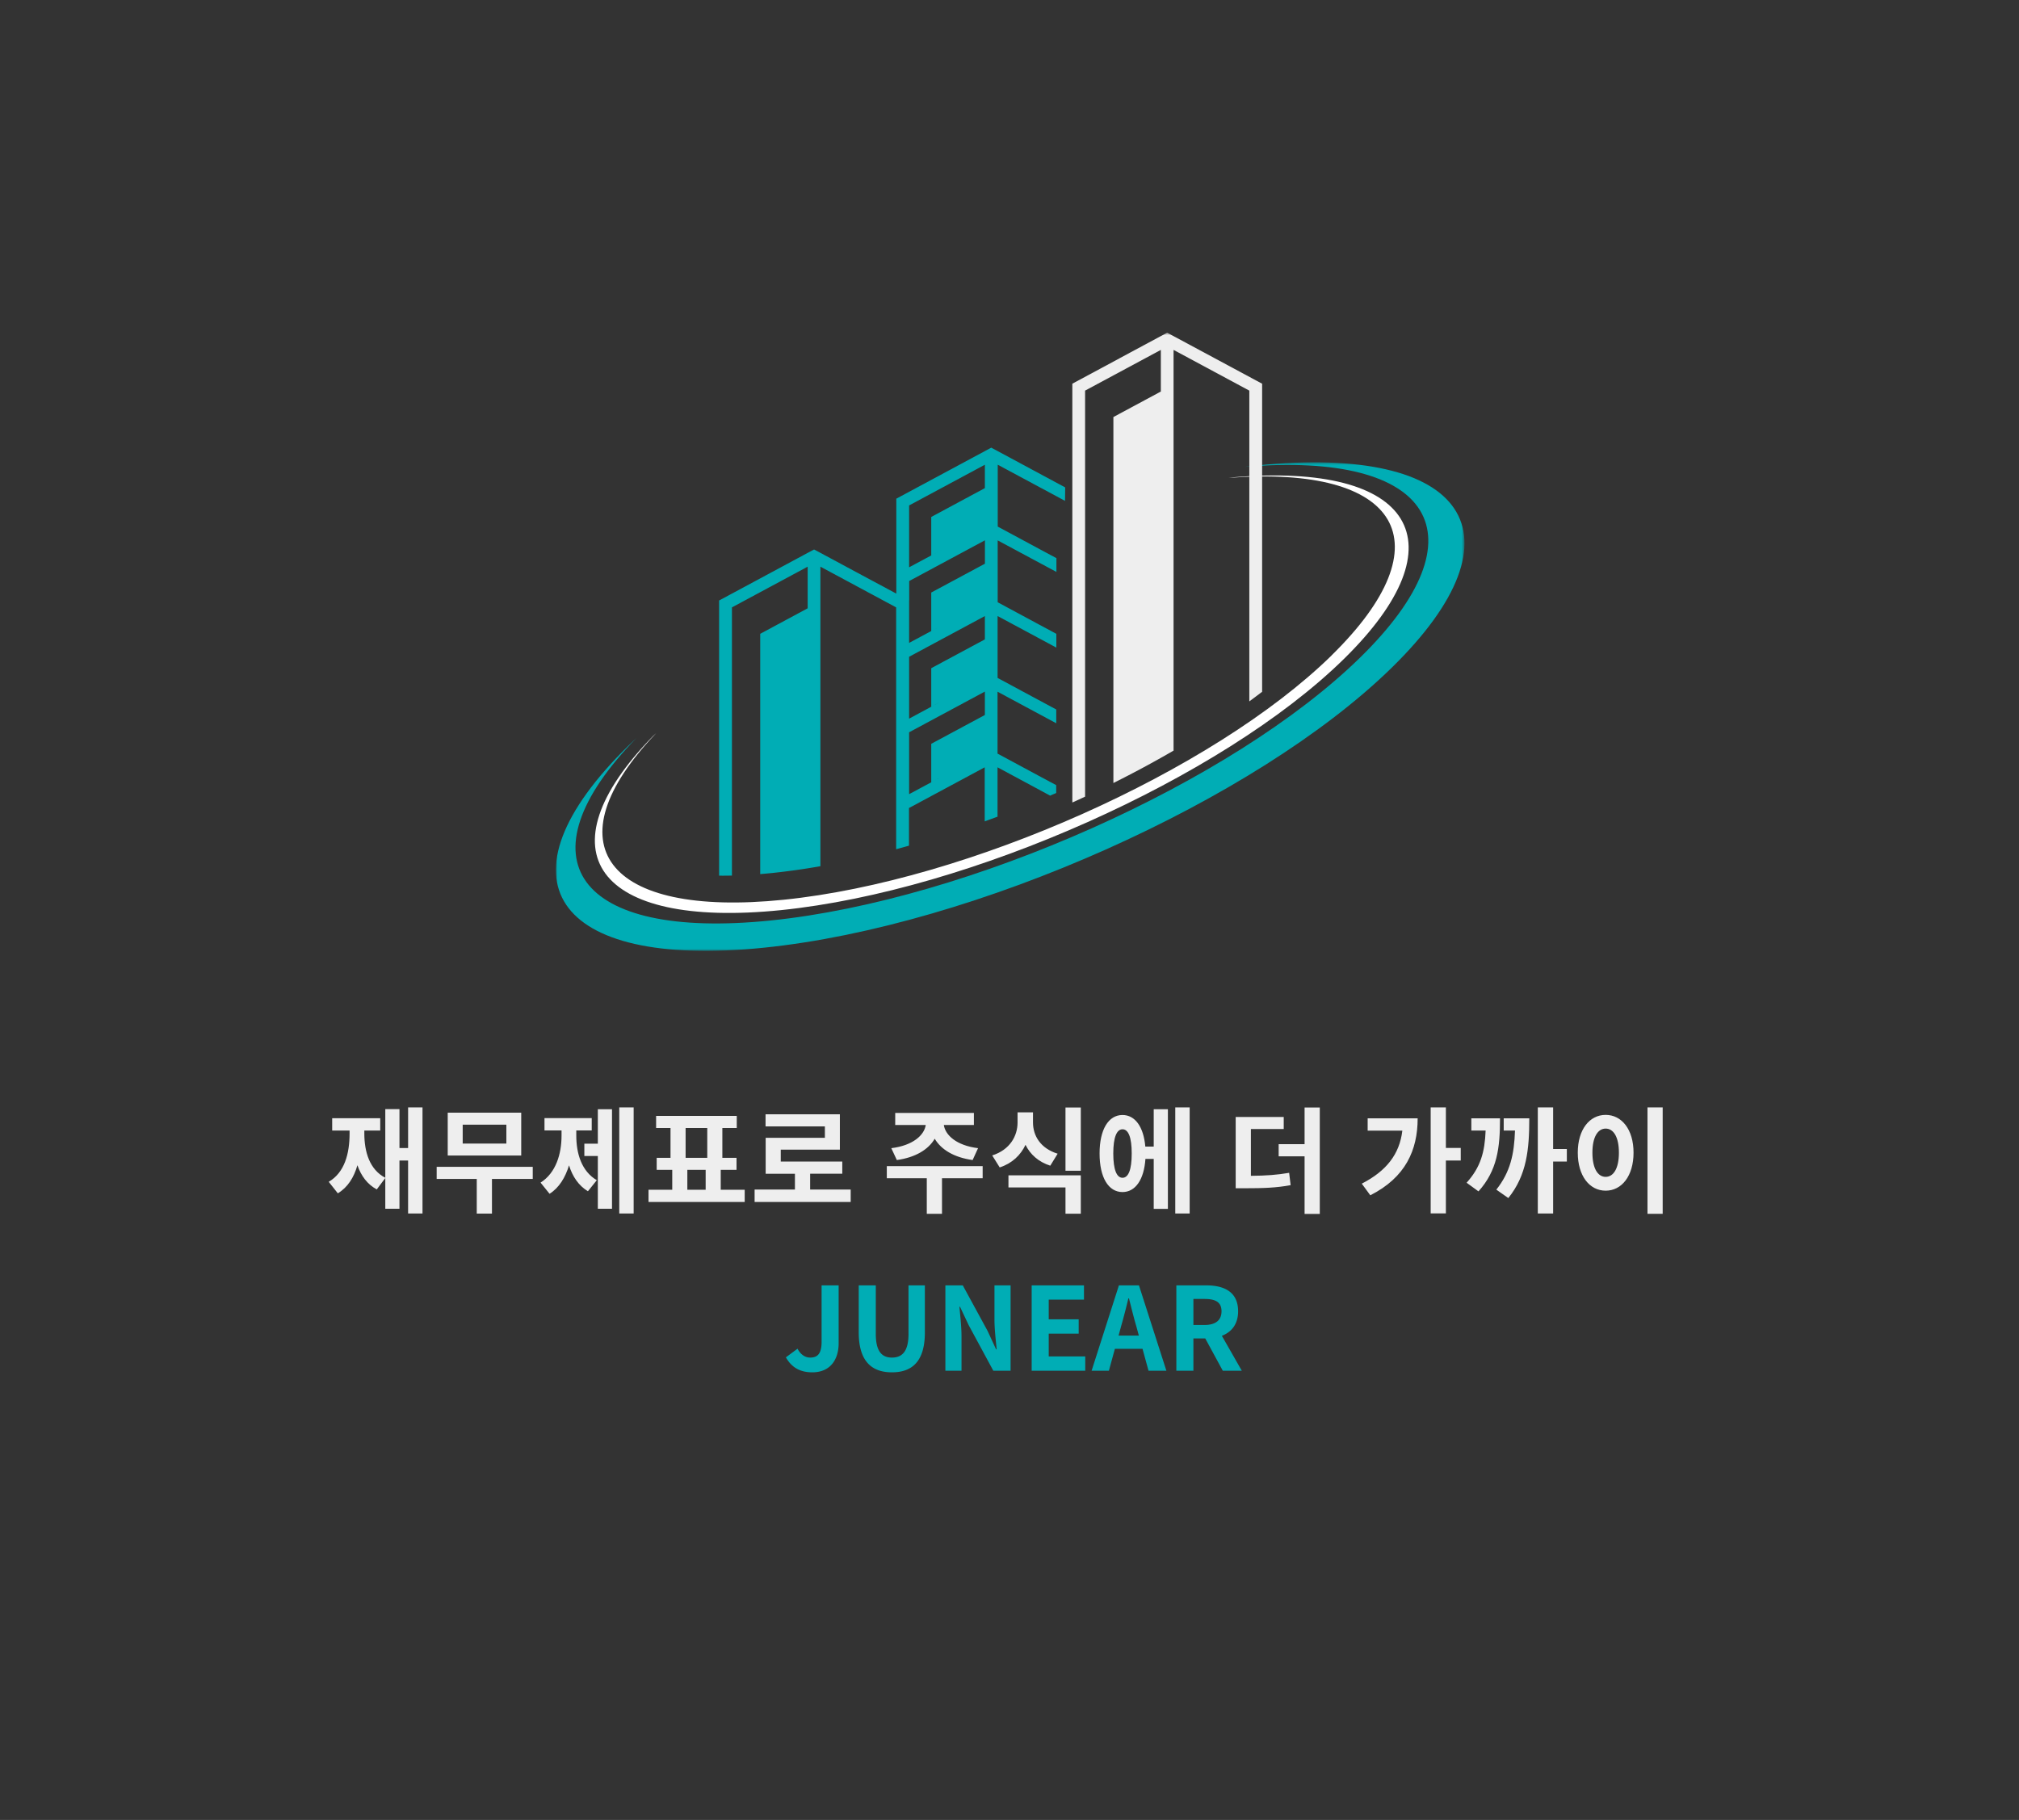 <svg xmlns="http://www.w3.org/2000/svg" width="701" height="632" fill="none" viewBox="0 0 701 632">
  <rect x="0" y="0" width="701" height="632" fill="#333333" stroke="none"/>
  <mask id="a" width="316" height="171" x="193" y="160" maskUnits="userSpaceOnUse" style="mask-type:luminance">
    <path fill="#fff" d="M193.001 160.4h315.45v169.884h-315.45V160.4Z"/>
  </mask>
  <g mask="url(#a)">
    <path fill="#00ADB5" fill-rule="evenodd" d="M472.218 228.363c-44.331 43.401-135.994 84.284-204.662 91.291-67.355 6.884-87.611-21.342-46.588-63.358-.927.86-1.825 1.754-2.731 2.614-47.244 46.238-26.214 77.665 46.96 70.194 73.174-7.478 170.796-51.022 218.04-97.261 47.245-46.232 26.222-77.665-46.952-70.187-1.38.143-2.782.293-4.162.464 65.47-5.5 83.587 23.709 40.095 66.243Z" clip-rule="evenodd"/>
  </g>
  <path fill="#fff" fill-rule="evenodd" d="M462.317 227.626c-41.213 40.317-126.385 78.307-190.212 84.823-62.046 6.338-81.09-19.391-44.251-57.879-.372.341-.745.689-1.117 1.037-39.168 40.091-19.803 67.008 44.44 60.444 65.522-6.686 153.001-45.693 195.295-87.094 41.505-40.61 24.206-68.462-38.271-63.208-.555.075-1.109.123-1.643.198 59.564-4.517 75.774 22.475 35.73 61.679h.029Z" clip-rule="evenodd"/>
  <path fill="#00ADB5" fill-rule="evenodd" d="M315.676 208.481v-6.714l26.295-14.137v8.12l-18.642 10.016v13.372l4.367-2.347-12.049 6.469v-14.779h.029Zm26.295 39.798-18.642 10.016v13.373l4.367-2.347-12.049 6.461v-21.485l26.302-14.137v8.119h.022Zm0-78.784-18.642 10.023v13.373l4.367-2.347-12.049 6.461V175.52l26.302-14.138v8.113h.022Zm0 52.53-18.642 10.016v13.373l4.367-2.341-12.049 6.489V228.07l26.302-14.137v8.119l.022-.027Zm27.865-52.823-.058 4.735-2.965-1.604-20.395-10.951v21.486l14.254 7.676 6.119 3.281v4.783l-20.395-10.95v21.485l14.247 7.676 6.119 3.282v4.789l-20.395-10.957v21.492l14.246 7.669 6.12 3.282v4.789l-20.388-10.957V261.7l14.246 7.669 6.12 3.282v2.742c-.694.294-1.41.587-2.096.908l-18.27-9.839v17.146c-1.49.539-2.972 1.085-4.454 1.624v-18.77l-26.295 14.137v13.073c-1.482.423-2.965.839-4.454 1.235v-83.983l-26.295-14.137v104.015a240.052 240.052 0 0 1-16.605 2.347c-1.402.143-2.833.266-4.294.396v-83.444l16.474-8.857v-14.457l-26.295 14.137v93.133c-1.482.027-2.972.054-4.454.027v-95.555l16.473-8.856 14.276-7.676 2.227-1.18 2.227 1.18 14.268 7.676 12.056 6.461v-32.962l16.474-8.856 14.275-7.669 2.22-1.187 2.227 1.187 14.247 7.669 9.135 4.913.058-.027Z" clip-rule="evenodd"/>
  <mask id="b" width="69" height="165" x="371" y="115" maskUnits="userSpaceOnUse" style="mask-type:luminance">
    <path fill="#fff" d="M371.997 115.444h67.296v163.729h-67.296V115.444Z"/>
  </mask>
  <g mask="url(#b)">
    <path fill="#EEE" fill-rule="evenodd" d="m388.77 124.396-16.473 8.856v145.444c1.482-.662 2.964-1.358 4.447-2.047V135.647l26.302-14.138v14.458l-16.474 8.856v127.091a382.498 382.498 0 0 0 20.892-11.251V121.509l26.302 14.138v107.918a362.744 362.744 0 0 0 4.447-3.33V133.252l-16.474-8.856-14.275-7.669-2.22-1.188-2.227 1.188-14.276 7.669h.029Z" clip-rule="evenodd"/>
  </g>
  <path fill="#EEE" d="M141.694 384.56h5v36.84h-5V403h-3v16.76h-4.92v-10.68l-2.96 3.96c-3.28-1.76-5.44-4.72-6.72-8.4-1.2 4.24-3.36 7.68-6.8 9.76l-3.16-4c5.48-3.2 7.24-9.72 7.24-16.8v-1h-6.04v-4.28h16.68v4.28h-5.52v1c0 6.44 1.84 12.56 7.28 15.4v-23.84h4.92v13.52h3v-14.12Zm34.117 12.56v-6.56h-15.16v6.56h15.16Zm5.16-10.72v14.88h-25.52V386.4h25.52Zm4 18.8v4.2h-14.16v12.04h-5.28V409.4h-13.92v-4.2h33.36Zm15.117-12.64v1.8c0 6.16 1.8 12.36 7.12 15.48l-3.08 3.84c-3.24-1.96-5.36-5.12-6.56-9-1.28 4.2-3.44 7.8-6.76 9.88l-3.12-3.88c5.36-3.4 7.28-10 7.28-16.32v-1.8h-5.92v-4.28h16.4v4.28h-5.36Zm7.48 4.6V385.2h4.92v34.56h-4.92v-18.32h-4.68v-4.28h4.68Zm7.44-12.6h5v36.84h-5v-36.84Zm23.636 21.68v6.92h6.36v-6.92h-6.36Zm-.6-14.52v10.36h7.52v-10.36h-7.52Zm12.2 21.44h8.32v4.24h-33.4v-4.24h8.24v-6.92h-5.4v-4.16h4.8v-10.36h-5v-4.2h28v4.2h-5v10.36h4.92v4.16h-5.48v6.92Zm31.037-.08h14.08v4.32h-33.36v-4.32h14v-5.48h-10.16v-12.48h20.56v-3.96h-20.6v-4.2h25.8v12.28h-20.52v4.12h21.36v4.24h-11.16v5.48Zm30.1-10.24-1.92-4.12c7.52-.92 11.44-4.52 11.96-8.04h-10.6v-4.2h27.32v4.2h-10.44c.52 3.52 4.4 7.12 11.88 8.04l-1.88 4.12c-6.44-.88-10.96-3.64-13.16-7.4-2.2 3.76-6.72 6.52-13.16 7.4Zm29.8 2.12v4.2h-14.12v12.36h-5.28v-12.36h-13.88v-4.2h33.28Zm26.037-4.32-2.56 4.16c-4.12-1.32-6.96-3.92-8.6-7.24-1.68 3.56-4.64 6.44-8.96 7.84l-2.6-4.16c6.16-1.96 8.8-6.76 8.8-11.44v-3.52h5.36v3.52c0 4.6 2.6 9 8.56 10.84Zm-17.08 11.72v-4.2h25.12v13.32h-5.32v-9.12h-19.8Zm19.8-27.76h5.32v21.96h-5.32V384.6Zm19.796 24.4c2.04 0 3.2-2.76 3.2-8.44 0-5.64-1.16-8.4-3.2-8.4-2 0-3.2 2.76-3.2 8.4 0 5.68 1.2 8.44 3.2 8.44Zm10.84-10.84V385.2h4.92v34.6h-4.92v-17.36h-2.88c-.48 7.2-3.48 11.52-7.96 11.52-4.88 0-7.96-5.04-7.96-13.4 0-8.32 3.08-13.36 7.96-13.36 4.36 0 7.32 4.08 7.92 10.96h2.92Zm7.48-13.6h5v36.84h-5v-36.84Zm26.26 7.52v16.24c5.28-.04 9.08-.32 13.28-1.04l.52 4.28c-4.96.92-9.36 1.08-16.08 1.08h-3v-24.76h16.68v4.2h-11.4Zm18.64-7.48h5.28v36.96h-5.28v-20h-9v-4.24h9V384.6Zm21.899 3.76h17.36c0 11.04-4.2 20.52-16.44 26.72l-2.96-4.04c8.56-4.4 13.12-10.24 14.08-18.4h-12.04v-4.28Zm32.32 10.28V403h-5.16v18.36h-5.28v-36.8h5.28v14.08h5.16Zm3.677-10.28h9.96c0 10.16-.92 18.08-7.48 25.36l-4.12-3c4.88-5.4 6.32-10.72 6.6-18.12h-4.96v-4.24Zm11.24 0h8.88c0 10.64-.84 19.72-7.28 27.68l-4.16-2.92c4.88-6.16 6.2-12.32 6.48-20.52h-3.92v-4.24ZM544.01 399v4.36h-4.76v18.04h-5.32v-36.84h5.32V399h4.76Zm27.997-14.44h5.28v36.96h-5.28v-36.96Zm-14.52 2.6c5.56 0 9.68 5.04 9.68 13.12 0 8.12-4.12 13.2-9.68 13.2s-9.68-5.08-9.68-13.2c0-8.08 4.12-13.12 9.68-13.12Zm0 4.76c-2.72 0-4.6 2.92-4.6 8.36 0 5.48 1.88 8.4 4.6 8.4 2.72 0 4.6-2.92 4.6-8.4 0-5.44-1.88-8.36-4.6-8.36Z"/>
  <path fill="#00ADB5" d="M282.021 476.56c-4.32 0-7.2-1.76-9.16-5.2l4.04-3c1.16 2.16 2.72 3.08 4.4 3.08 2.6 0 3.96-1.4 3.96-5.48v-19.6h5.92v20.08c0 5.56-2.8 10.12-9.16 10.12Zm27.655 0c-7.2 0-11.52-4.04-11.52-13.88v-16.32h5.92v16.84c0 6.16 2.16 8.24 5.6 8.24 3.52 0 5.76-2.08 5.76-8.24v-16.84h5.68v16.32c0 9.84-4.2 13.88-11.44 13.88Zm18.562-.56v-29.64h6.04l8.6 15.8 2.96 6.4h.2c-.28-3.08-.76-7-.76-10.36v-11.84h5.6V476h-6l-8.56-15.84-3-6.36h-.2c.28 3.2.72 6.92.72 10.32V476h-5.6Zm29.961 0v-29.64h18.16v4.96h-12.24v6.84h10.4v4.96h-10.4v7.92h12.68V476h-18.6Zm31.049-15.44-.88 3.24h7.04l-.88-3.24c-.92-3.08-1.72-6.48-2.56-9.68h-.2a213.2 213.2 0 0 1-2.52 9.68ZM379.008 476l9.48-29.64h6.96l9.52 29.64h-6.2l-2.08-7.6h-9.6l-2.08 7.6h-6Zm29.425 0v-29.64h10.32c6.2 0 11.12 2.2 11.12 9 0 4.44-2.24 7.2-5.64 8.52l6.92 12.12h-6.6l-6.08-11.2h-4.12V476h-5.92Zm5.92-15.88h3.84c3.8 0 5.92-1.6 5.92-4.76 0-3.2-2.12-4.28-5.92-4.28h-3.84v9.04Z"/>
</svg>
